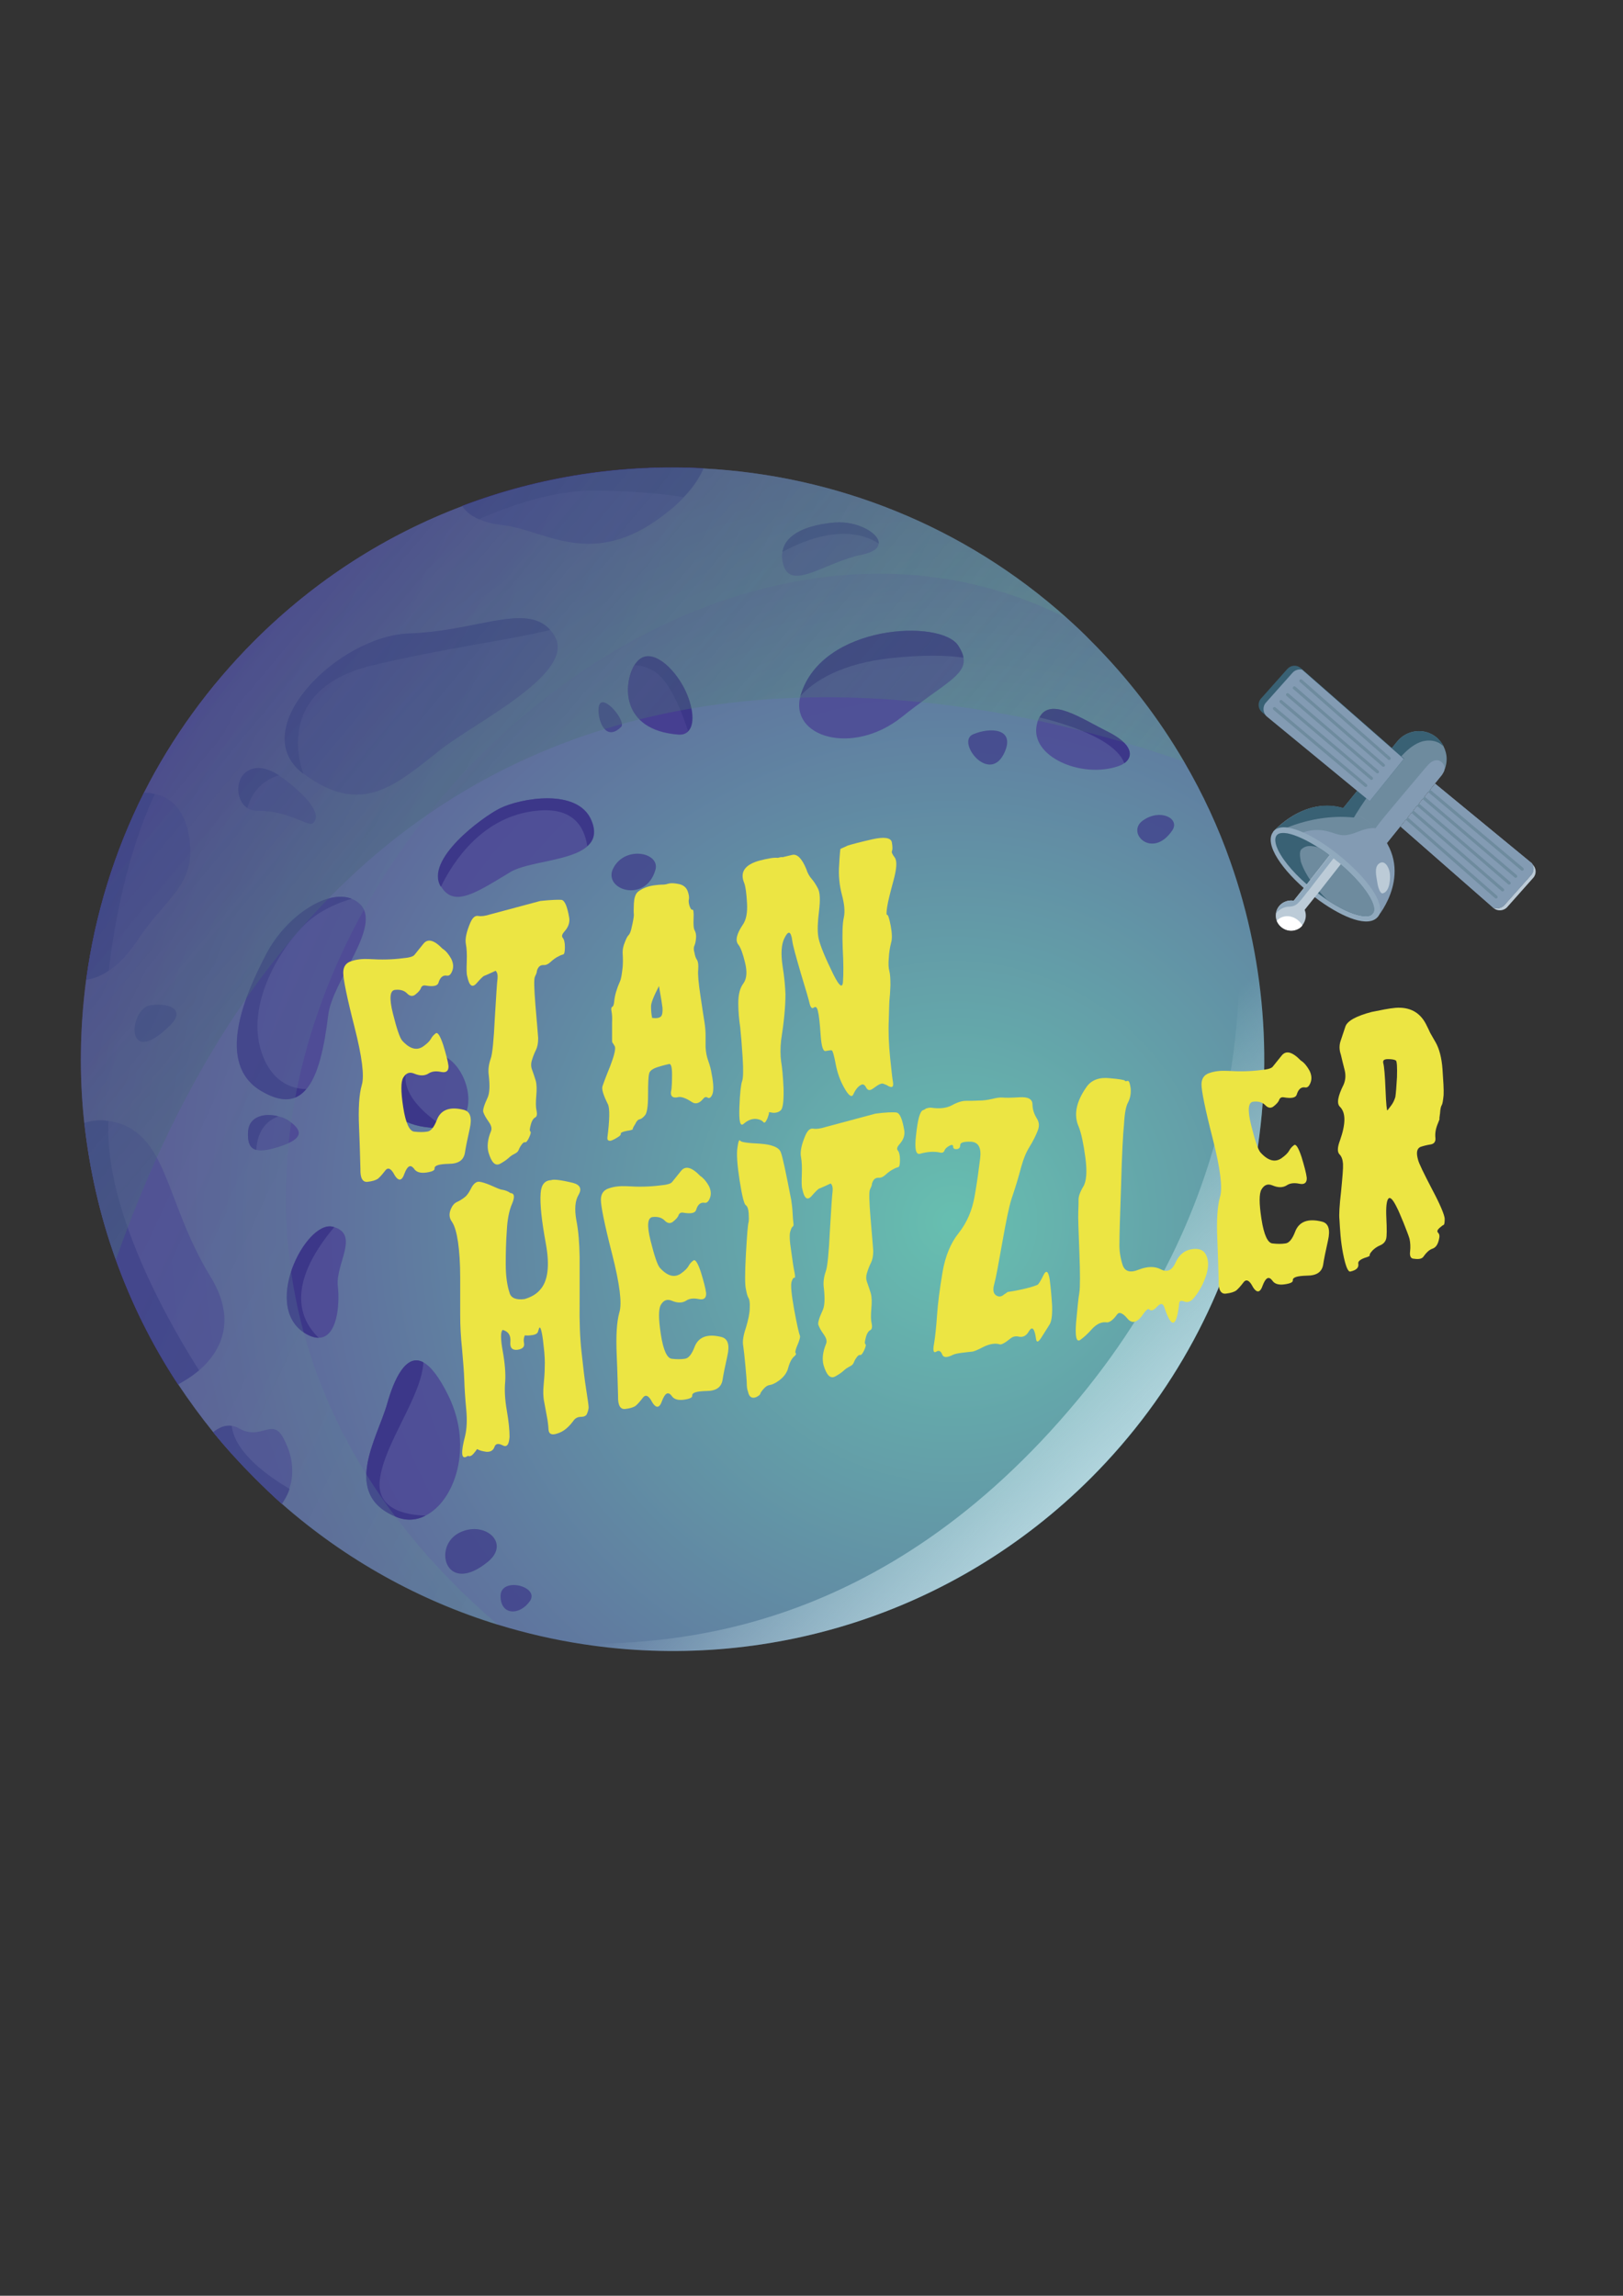 <?xml version="1.0" encoding="utf-8"?>
<!-- Generator: Adobe Illustrator 28.1.0, SVG Export Plug-In . SVG Version: 6.00 Build 0)  -->
<svg version="1.1" id="Calque_1" xmlns="http://www.w3.org/2000/svg" xmlns:xlink="http://www.w3.org/1999/xlink" x="0px" y="0px"
	 viewBox="0 0 595.3 841.9" style="enable-background:new 0 0 595.3 841.9;" xml:space="preserve">
<rect x="0" y="0" width="595.3" height="841.9" fill="#333333" stroke="none"/>
<style type="text/css">
	.st0{fill:url(#SVGID_1_);}
	.st1{fill:#3C3789;}
	.st2{fill:#494294;}
	.st3{opacity:0.75;}
	.st4{opacity:0.7;}
	.st5{opacity:0.35;fill:url(#SVGID_00000139293158590105720890000001694065557580568449_);}
	.st6{opacity:0.55;fill:url(#SVGID_00000016791764078778421290000002903440042563700907_);}
	.st7{fill:url(#SVGID_00000054986106395550409390000007213783854225098373_);}
	.st8{fill:#ECE543;}
	.st9{fill:#6E8B9E;}
	.st10{fill:#BCCBD7;}
	.st11{fill:#839BB3;}
	.st12{fill:#396174;}
	.st13{fill:#90A9BD;}
	.st14{fill:#FFFFFF;}
</style>
<g>
	
		<radialGradient id="SVGID_1_" cx="280.122" cy="364.166" r="382.577" gradientTransform="matrix(-0.707 0.707 -0.707 -0.707 805.203 507.474)" gradientUnits="userSpaceOnUse">
		<stop  offset="0" style="stop-color:#67BFB0"/>
		<stop  offset="1" style="stop-color:#593D91"/>
	</radialGradient>
	<path class="st0" d="M93.3,541.9c-5.4-5.4-10.4-10.9-15.1-16.7c-4.6-5.7-8.9-11.6-12.9-17.6c-9.5-14.4-17.1-29.8-22.8-45.6
		c-5.9-16.3-9.7-33.2-11.6-50.3c-1.9-17.4-1.6-35,0.7-52.4c3.2-23.7,10.3-46.9,21.2-68.6C63,270.6,76.5,251.8,93.3,235
		c22.4-22.4,48.5-38.9,76.3-49.4c28.4-10.8,58.6-15.4,88.5-13.8c48,2.5,95.3,20.8,133.4,55c3,2.7,5.9,5.4,8.7,8.3
		c13.5,13.5,24.9,28.4,34.1,44.2c6.9,11.8,12.6,24.1,17,36.7c27,76.4,10,164.8-51.1,226C349.5,592.6,279.9,613,214.1,603
		c-10.6-1.6-21.1-4-31.5-7.2c-28.6-8.8-55.6-23.6-79.3-44.4C99.9,548.4,96.6,545.2,93.3,541.9z"/>
	<g>
		<path class="st1" d="M232.7,243.9c0.2-0.3,0.3-0.5,0.5-0.7c4.5-6.3,12.6,0,17.2,8.1c3.5,6.2,4.9,13.9,2.1,16.8
			c-0.9,0.9-2.1,1.4-3.9,1.2C227.6,267.6,228.6,250.7,232.7,243.9z"/>
		<path class="st2" d="M169.6,185.6c28.4-10.8,58.6-15.4,88.5-13.8c-1.6,3.6-3.9,7.1-7.3,10.6c-1,1-2,2-3.1,3
			c-28.9,25.3-46.9,9-63.2,7.2c-3.7-0.4-6.5-1.2-8.7-2.1C172.5,189,170.6,187.2,169.6,185.6z"/>
		<g class="st3">
			<path class="st2" d="M150.1,232.3c24.6-0.8,42.8-11.3,51.7-1.3c0.6,0.6,1.1,1.4,1.6,2.2c8.1,13.5-28.4,31.3-41.5,41.5
				c-16.2,12.6-28.9,25.3-50.6,9C89.6,267.5,123.9,233.2,150.1,232.3z"/>
			<path class="st2" d="M97.8,349.7C105,336,120,326,129,329.6c1.1,0.5,2.2,1.1,3.1,2c8.1,8.1-10.2,28.1-11.7,40.6
				c-1.5,12.2-3.7,22.1-8,27.2c-3.7,4.4-8.9,5.2-16.4,0.8C78.8,390.3,89.6,365,97.8,349.7z"/>
			<path class="st2" d="M142,514.8c2.5-8.9,6.9-18.7,13.3-15.2c2.7,1.5,5.8,5.3,9.3,12.5c9,18.7,2.2,38.3-8.5,43.7
				c-3.2,1.7-6.9,2-10.5,0.6C124.9,548.2,138.4,527.5,142,514.8z"/>
			<path class="st2" d="M293.6,255.2c0-0.1,0-0.2,0.1-0.3c7.7-26,51.5-28,57.8-18.1c1.1,1.7,1.7,3.1,1.9,4.4
				c1.1,6.5-7.6,9.7-22.7,21.8C312.7,277.3,289.5,270.3,293.6,255.2z"/>
			<path class="st2" d="M380.3,265.7c0.2-1,0.5-1.9,0.9-2.6c4-7.6,15.4,0.4,25.2,5.3c9.1,4.6,9.3,9.1,5.9,11.5
				c-0.6,0.5-1.4,0.8-2.2,1.1C396.6,285.6,377.6,277.4,380.3,265.7z"/>
			<path class="st2" d="M31.7,359.3c3.2-23.7,10.3-46.9,21.2-68.6c1.4,0,2.7,0.2,4,0.5c5.2,1.1,10,4.8,12,13.4
				c4.5,19.4-8.1,24.4-18.1,39.7c-3.7,5.7-7.4,9.4-10.9,11.7C36.9,358,34.1,358.9,31.7,359.3z"/>
			<path class="st2" d="M65.3,507.7c-19.3-29.3-30.7-62.3-34.3-95.9c2.8-0.9,5.7-1.2,8.8-0.7c0.1,0,0.2,0,0.3,0
				c21.7,3.6,19.9,28.9,37,56.9c10.4,16.9,3.2,28.2-4,34.5C70.1,505,67.1,506.7,65.3,507.7z"/>
			<path class="st2" d="M93.3,541.9c-5.4-5.4-10.4-10.9-15.1-16.7c1.9-1.5,4.2-2.7,6.8-2.3c0.9,0.1,1.8,0.4,2.8,1
				c8.1,4.5,12.1-4.3,16.2,3.6c4.1,7.7,3.6,14.1,2.1,18.5c-0.8,2.5-2,4.3-2.8,5.5C99.9,548.4,96.6,545.2,93.3,541.9z"/>
			<path class="st2" d="M161.9,325.3C161.8,325.2,161.8,325.2,161.9,325.3c-6.2-10,15-25.6,21.7-28.9c7.2-3.6,28.4-7.6,33.4,4.5
				c1.8,4.3,0.9,7.3-1.5,9.4c-6,5.5-21.8,5.6-28.3,9.5C174.9,327.2,166.7,332.9,161.9,325.3z"/>
			<path class="st2" d="M287.3,207c-0.5-1.7-0.6-3.2-0.3-4.6c1-6.8,9.6-10,19.3-10.8c8.1-0.6,16.2,3.9,16,7.7
				c-0.1,1.7-1.9,3.2-6.1,4.1C302.7,206.1,290,217,287.3,207z"/>
			<path class="st2" d="M91.1,414.7c0.5-5.5,6.3-6.6,11.1-5.3c1.7,0.4,3.2,1.1,4.3,2c4.5,3.4,4.8,6.2-4,9.1
				c-3.8,1.2-6.6,1.7-8.4,1.2C91.6,421,90.7,418.8,91.1,414.7z"/>
			<path class="st2" d="M122.1,449.9c0.2,0,0.3,0.1,0.5,0.1c9.2,2.9,0.5,13.5,1.3,21.5c0.8,7-0.2,19.1-7.1,19.1
				c-1.1,0-2.4-0.3-3.8-1C95.1,480.5,112.2,447.1,122.1,449.9z"/>
			<path class="st2" d="M90.5,282.9c1.9-1.3,5.6-2.5,11.7,1.4c0.6,0.4,1.2,0.8,1.9,1.3c7.2,5.4,14.4,12.6,10.8,16.2
				c-1.8,1.8-8.1-4.5-20.8-4.5c-1.4,0-2.5-0.4-3.5-1C86.5,293.5,86.2,285.8,90.5,282.9z"/>
			<path class="st2" d="M150.4,389.5c1.8-1.3,3.9-2.3,6-2.9c14-3.5,22.8,25.3,6.9,27c-0.5,0.1-1,0.1-1.5,0.1
				C137.3,413.7,140.1,396.8,150.4,389.5z"/>
			<path class="st2" d="M232.7,243.9c2.1,0.1,4.5,0.7,6.8,2c6.5,3.6,11.2,17,12.9,22.3c-0.9,0.9-2.1,1.4-3.9,1.2
				C227.6,267.6,228.6,250.7,232.7,243.9z"/>
		</g>
		<g class="st4">
			<path class="st1" d="M227.8,266.6c1.8-1.8-4.5-9.9-7.2-9C217.8,258.5,220.5,273.8,227.8,266.6z"/>
			<path class="st1" d="M179,572.7c8.6-7.1-1.8-15.6-11.1-10.3C158.7,567.8,163.8,585.2,179,572.7z"/>
			<path class="st1" d="M62.6,375.8c4.9-4.9,0.9-8.1-7.2-7.2C47.2,369.5,45.4,393,62.6,375.8z"/>
			<path class="st1" d="M368.6,275.6c3.6-8.5-5.4-9-11.7-6.3C350.5,272,363.2,288.3,368.6,275.6z"/>
			<path class="st1" d="M430,304.5c2.9-4.4-4.5-8.1-10.8-3.6C412.8,305.4,422.7,315.3,430,304.5z"/>
			<path class="st1" d="M194.4,587.1c3.6-5.4-10.8-9-10.8-1.8S190.7,592.5,194.4,587.1z"/>
			<path class="st1" d="M240.4,319c1.8-6.3-10.8-9-15.3-0.9C220.5,326.2,236.8,331.6,240.4,319z"/>
		</g>
		<g>
			<path class="st1" d="M90.7,296.3c-4.2-2.8-4.5-10.5-0.1-13.4c1.9-1.3,5.6-2.5,11.7,1.4C95.2,286.5,92.1,291.6,90.7,296.3z"/>
			<g>
				<path class="st1" d="M406.5,268.4c9.1,4.6,9.3,9.1,5.9,11.5c-3.4-9.1-22.3-14.7-31.1-16.8C385.2,255.5,396.6,263.5,406.5,268.4z
					"/>
				<path class="st1" d="M287,202.4c1-6.8,9.6-10,19.3-10.8c8.1-0.6,16.2,3.9,16,7.7C310.4,191.8,295.2,197.9,287,202.4z"/>
				<path class="st1" d="M293.6,255.2c0-0.1,0-0.2,0.1-0.3c7.7-26,51.5-28,57.8-18.1c1.1,1.7,1.7,3.1,1.9,4.4
					c-5.9-0.9-14.4-1.1-26.3,0.1C308.5,243.3,298.7,249.7,293.6,255.2z"/>
				<path class="st1" d="M216.9,300.9c1.8,4.3,0.9,7.3-1.5,9.4c-1.1-7.6-5.6-14.3-18.4-13c-19.9,1.9-30.7,18.5-35.3,27.9
					c-6.1-9.9,15.1-25.5,21.7-28.8C190.7,292.8,211.9,288.8,216.9,300.9z"/>
				<path class="st1" d="M111.3,283.8c-21.7-16.2,12.6-50.6,38.8-51.5c24.6-0.8,42.8-11.3,51.7-1.3c-13.7,3.5-38.8,6.7-65.2,13
					C98.7,253.1,111.3,283.8,111.3,283.8z"/>
				<path class="st1" d="M150.4,389.5c-6.1,10,5.8,19.6,13,24.1c-0.5,0.1-1,0.1-1.5,0.1C137.3,413.7,140.1,396.8,150.4,389.5z"/>
				<path class="st1" d="M96,400.2c-17.2-9.9-6.3-35.2,1.8-50.6C105,336,120,326,129,329.6c-4.4,1.3-10.2,3.6-15,7.5
					c-9,7.2-24.4,29.8-18.1,48.7c3.6,10.9,10.9,13.5,16.4,13.6C108.7,403.8,103.5,404.6,96,400.2z"/>
				<path class="st1" d="M94,421.7c-2.4-0.6-3.3-2.8-3-7c0.5-5.5,6.3-6.6,11.1-5.3C95.7,411.7,94.2,417.7,94,421.7z"/>
				<path class="st1" d="M113.1,489.6c-18.1-9-0.9-42.4,9-39.7c0.2,0,0.3,0.1,0.5,0.1c-18.1,21.6-12.4,34.2-5.7,40.6
					C115.8,490.6,114.5,490.3,113.1,489.6z"/>
				<path class="st1" d="M142,514.8c2.5-8.9,6.9-18.7,13.3-15.2c-0.7,12.7-14.5,29.8-16,43.2c-1.2,10.7,9.4,12.8,16.8,13
					c-3.2,1.7-6.9,2-10.5,0.6C124.9,548.2,138.4,527.5,142,514.8z"/>
				<path class="st1" d="M175.7,190.4c-3.3-1.4-5.1-3.2-6.2-4.9c28.4-10.8,58.6-15.4,88.5-13.8c-1.6,3.6-3.9,7.1-7.3,10.6
					c-8-1.3-18.4-2.2-32-2.4C205.8,179.7,191,183.7,175.7,190.4z"/>
				<path class="st1" d="M39.9,355.9c-3,2.1-5.9,3.1-8.3,3.4c3.2-23.7,10.3-46.9,21.2-68.6c1.4,0,2.7,0.2,4,0.5
					C45.9,314.4,41.5,341.9,39.9,355.9z"/>
				<path class="st1" d="M65.3,507.7c-19.3-29.3-30.7-62.3-34.3-95.9c2.8-0.9,5.7-1.2,8.8-0.7C38,445.4,65,490,73,502.5
					C70.1,505,67.1,506.7,65.3,507.7z"/>
				<path class="st1" d="M93.3,541.9c-5.4-5.4-10.4-10.9-15.1-16.7c1.9-1.5,4.2-2.7,6.8-2.3c1.1,10.1,14.2,19,21.2,23.1
					c-0.8,2.5-2,4.3-2.8,5.5C99.9,548.4,96.6,545.2,93.3,541.9z"/>
			</g>
		</g>
	</g>
	
		<linearGradient id="SVGID_00000023269961111472431340000007779269433581540770_" gradientUnits="userSpaceOnUse" x1="421.888" y1="785.517" x2="258.483" y2="334.877" gradientTransform="matrix(-0.707 0.707 -0.707 -0.707 805.203 507.474)">
		<stop  offset="0" style="stop-color:#494294"/>
		<stop  offset="1" style="stop-color:#6DBD93;stop-opacity:0.5"/>
	</linearGradient>
	<path style="opacity:0.35;fill:url(#SVGID_00000023269961111472431340000007779269433581540770_);" d="M93.3,541.9
		c-5.4-5.4-10.4-10.9-15.1-16.7c-4.6-5.7-8.9-11.6-12.9-17.6c-19.3-29.3-30.7-62.3-34.3-95.9c-1.9-17.4-1.6-35,0.7-52.4
		c3.2-23.7,10.3-46.9,21.2-68.6C63,270.6,76.5,251.8,93.3,235c22.4-22.4,48.5-38.9,76.3-49.4c28.4-10.8,58.6-15.4,88.5-13.8
		c48,2.5,95.3,20.8,133.4,55C218.7,139.3-20.5,421.9,182.7,595.9c-28.6-8.8-55.6-23.6-79.3-44.4C99.9,548.4,96.6,545.2,93.3,541.9z"
		/>
	
		<linearGradient id="SVGID_00000094606497736411459160000009449501628596772276_" gradientUnits="userSpaceOnUse" x1="319.025" y1="742.24" x2="289.238" y2="401.813" gradientTransform="matrix(-0.707 0.707 -0.707 -0.707 805.203 507.474)">
		<stop  offset="0" style="stop-color:#3C3789"/>
		<stop  offset="1" style="stop-color:#58B35E;stop-opacity:0.2"/>
	</linearGradient>
	<path style="opacity:0.55;fill:url(#SVGID_00000094606497736411459160000009449501628596772276_);" d="M42.5,462
		c-5.9-16.3-9.7-33.2-11.6-50.3c-1.9-17.4-1.6-35,0.7-52.4c3.2-23.7,10.3-46.9,21.2-68.6C63,270.6,76.5,251.8,93.3,235
		c22.4-22.4,48.5-38.9,76.3-49.4c28.4-10.8,58.6-15.4,88.5-13.8c48,2.5,95.3,20.8,133.4,55c3,2.7,5.9,5.4,8.7,8.3
		c13.5,13.5,24.9,28.4,34.1,44.2C338.8,246.2,131.8,209.2,42.5,462z"/>
	
		<linearGradient id="SVGID_00000018197137359221829480000006061026060506795657_" gradientUnits="userSpaceOnUse" x1="299.447" y1="228.729" x2="300.08" y2="349.531" gradientTransform="matrix(-0.707 0.707 -0.707 -0.707 805.203 507.474)">
		<stop  offset="0" style="stop-color:#CAE8EF"/>
		<stop  offset="1" style="stop-color:#D5ECF3;stop-opacity:0"/>
	</linearGradient>
	<path style="fill:url(#SVGID_00000018197137359221829480000006061026060506795657_);" d="M214.1,603c30.9-0.8,108.7-2.1,181.5-90
		c66-79.7,61.8-161,55.7-197.1c27,76.4,10,164.8-51.1,226C349.5,592.6,279.9,613,214.1,603z"/>
</g>
<g>
	<path class="st8" d="M165.5,351.6c0.8,1.6,0.9,3.1,0.4,4.4c-0.5,1.3-1.1,1.9-1.9,1.8c-1.5-0.3-2.6,0.6-3.2,2.7
		c-0.4,1.1-2,1.4-4.8,0.9c-0.8-0.1-1.3,0.2-1.6,0.9c-0.2,0.7-0.9,1.5-1.9,2.3c-1,0.9-2.1,0.8-3.1-0.2c-1-1.1-2.5-1.6-4.4-1.4
		c-2,0.1-2.3,3-0.9,8.6c1.4,5.6,2.5,8.9,3.4,10c2.8,3.1,5.4,3.8,7.8,2.1c1.4-1,2.3-1.9,2.8-2.8c0.4-0.8,1.1-1.5,1.8-2
		c0.7-0.4,1.6,1.1,2.7,4.4c1,3.3,1.7,5.9,1.9,7.6c0.1,1.8-0.8,2.6-2.7,2.2c-1.9-0.4-3.4-0.2-4.5,0.5c-1.5,1-3.3,1-5.4,0.1
		c-1.7-0.7-3-0.2-4,1.5c-0.9,1.5-0.9,5.1,0,10.9c0.9,5.8,2.3,8.8,4.1,8.9c1.7,0.2,3.3,0.2,4.6,0c1.4-0.1,2.6-1.6,3.6-4.2
		c1.4-3.8,4.7-5.1,9.9-3.8c2.4,0.6,3.1,2.9,2.2,6.9c-0.9,4-1.5,7-1.8,9c-0.5,2.6-2.4,3.9-5.9,3.9c-3.6,0.1-5.3,0.6-5.2,1.7
		c0.1,0.7-0.9,1.2-3.1,1.5c-2.2,0.3-3.7-0.2-4.5-1.5c-1.3-1.6-2.4-0.9-3.5,2c-1,2.9-2.4,2.8-4.1-0.5c-1.1-1.7-2.1-1.9-3-0.6
		c-1,1.3-1.8,2.2-2.5,2.8c-0.8,0.6-2.1,1-3.9,1.2c-1.8,0.2-2.7-1.4-2.6-4.7c-0.1-3.2-0.2-8.3-0.5-15.2c-0.3-6.9,0-12.1,1-15.6
		c1-3.3,0.1-10.4-2.7-21.4c-2.8-10.9-4.1-17.5-4.1-19.8c0-2.2,1-3.6,2.9-4.2c2-0.7,4.1-0.9,6.5-0.8c4.6,0.3,8.7,0.2,12.5-0.3
		c2.3-0.2,3.7-0.6,4.2-1.2c0.5-0.6,1.6-2,3.3-4.1c1.6-2,3.9-1.4,7,1.8C163.6,348.7,164.6,350,165.5,351.6"/>
	<path class="st8" d="M206,330c1.2,0.3,2.1,2.5,2.8,6.7c0.2,1.6-0.3,3.2-1.6,4.7c-1,1.1-1.3,1.9-0.8,2.5c0.5,0.6,0.8,1.7,0.8,3.4
		c0,1.7-0.2,2.6-0.6,2.7c-0.4,0.1-1,0.3-1.7,0.7c-0.9,0.4-1.9,1.1-3.1,2.2c-0.8,0.7-1.6,1.1-2.5,1c-0.8,0-1.4,0.3-1.8,0.9
		c-0.4,0.6-0.6,1.2-0.6,1.6c-0.1,0.5-0.3,1-0.7,1.8c-0.4,0.8-0.3,4.3,0.2,10.5c0.5,6.2,0.9,10.2,1,12c0,1.9-0.3,3.3-0.8,4.3
		c-0.5,1-1,2.2-1.4,3.5c-0.5,1.4-0.5,2.7,0,3.9c0.4,1.2,0.9,2.5,1.3,3.9c0.4,1.5,0.4,3.3,0.2,5.6c-0.2,2.3-0.2,4.1,0.1,5.4
		c0.3,1.4,0.1,2.2-0.5,2.5c-0.6,0.3-1.2,1.1-1.6,2.6c-0.4,1.5-0.5,2.3-0.2,2.5c0.3,0.2,0.2,0.9-0.4,2.2c-0.6,1.3-1.1,1.9-1.5,1.8
		c-0.4-0.1-0.8,0.2-1.3,0.9c-0.6,0.8-0.9,1.5-1.1,2c-0.2,0.5-0.6,0.9-1.4,1.3c-0.8,0.4-1.6,0.9-2.3,1.6c-0.8,0.7-1.8,1.4-3.1,2.1
		c-1.8,0.9-3.1-0.5-4.2-4.1c-0.6-2.1-0.4-4.8,0.9-7.9c0.4-1,0.1-2.1-0.9-3.5c-1-1.4-1.6-2.5-1.9-3.4c-0.3-0.7,0.2-2.5,1.6-5.5
		c0.7-1.6,0.8-4.2,0.4-7.9c-0.3-2-0.1-4,0.7-6.3c0.6-1.6,1.1-6.6,1.5-14.9c0.5-8.3,0.8-13.2,1-14.5c0.1-1.3-0.1-2.2-0.7-2.8
		c-2,0.9-3.4,1.6-4.3,1.9c-0.5,0.3-1.4,1.2-2.7,2.7c-1.6,1.8-2.7,0.9-3.4-2.5c-0.3-0.9-0.3-2.7-0.2-5.4c0.1-2.7,0-4.8-0.3-6.4
		c-0.4-1.9,0.2-4.6,1.6-7.9c0.8-1.8,1.7-2.7,2.9-2.5c1.2,0.2,2.6,0,4.5-0.6c1.8-0.5,7.9-2.1,18.3-4.9C202.1,330,204.7,329.9,206,330
		"/>
	<path class="st8" d="M223,405c-1.7-3.4-2.4-5.6-2-6.7c0.3-0.9,1.2-3.4,2.8-7.3c1.5-3.9,2.1-6.4,1.7-7.3c-0.5-0.9-0.8-1.3-0.9-1.4
		c-0.1-0.1-0.1-0.8-0.1-2.3c0-1.4,0-3.1,0-4.9c0.1-1.8,0-3.2-0.2-4.2c-0.2-0.9-0.1-1.5,0.3-1.7c0.4-0.2,0.6-0.9,0.7-2.1
		c0.2-2.1,0.9-4.5,2.1-7.2c0.4-0.8,0.7-2.6,1-5.4c0.1-1.5,0.1-3,0-4.6c-0.1-1.6,0.2-3,0.8-4.4c0.5-1.3,0.9-2.1,1.3-2.5
		c0.4-0.4,0.7-1,1-2.1c0.7-2.9,1-4.7,1-5.4c-0.1-0.9-0.1-2.3,0-4.2c0.1-1.9,0.5-3.3,1.4-4.2c1.6-1.3,3.8-2.2,6.6-2.5
		c1.7-0.2,2.6-0.2,3-0.2c0.3,0,0.9-0.1,1.9-0.4c0.9-0.2,2.1-0.1,3.6,0.2c1.5,0.3,2.6,1.1,3.2,2.5c0.5,1.4,0.6,2.3,0.5,3
		c-0.2,0.6-0.1,1.5,0.2,2.5c0.4,1.1,0.7,1.5,1.1,1.4c0.3-0.1,0.5,0.9,0.4,3.1c-0.1,2.3,0,3.8,0.4,4.5c0.4,0.7,0.6,1.7,0.5,2.8
		c-0.1,1.2-0.3,2.1-0.6,2.8c-0.3,0.6-0.3,1.5,0,2.5c0.2,1.2,0.5,2.1,1,2.8c0.4,0.7,0.5,1.9,0.4,3.4c-0.2,1.7,0.1,4.9,0.8,9.6
		c0.7,4.7,1.2,8,1.5,9.8c0.3,2,0.4,3.5,0.4,4.8c0,1.2,0,2.7,0,4.3c0.1,1.8,0.4,3.5,1,5.1c0.6,1.7,1,3.2,1.2,4.6
		c0.8,4,0.8,6.6,0.2,7.8c-0.5,1.1-1.1,1.4-1.7,1c-0.6-0.4-1.2-0.1-1.8,0.7c-1.3,1.5-2.7,1.8-4,0.9c-2.1-1.4-3.7-1.9-4.7-1.8
		c-2.4,0.6-3.4-0.3-2.7-2.9c0.1-0.9,0.2-2.7,0.2-5.4c0-2.7-0.4-4-1.1-3.8c-0.9,0.2-2.2,0.5-4.1,1.1c-1.9,0.6-3,1.4-3.2,2.4
		c-0.3,1.1-0.4,3.7-0.4,7.9c0,4.2-0.4,6.7-1.2,7.5c-0.8,0.9-1.4,1.3-2,1.4c-0.5,0.1-1,0.6-1.5,1.7c-0.7,1.1-1,1.7-0.9,1.9
		c0.1,0.1-0.6,0.4-2.1,0.6c-1.6,0.3-2.4,0.7-2.3,1c0.1,0.4-0.3,0.9-1.2,1.4c-1.6,1-2.6,1.4-3.1,1.2c-0.5-0.1-0.7-0.5-0.6-1.2
		C223.6,410.8,223.7,406.6,223,405 M238.8,369.2c0,1.3,0.1,2.7,0.4,4.1c1.6,0.2,2.6,0,3.2-0.5c0.5-0.5,0.7-1.6,0.6-3.2
		c-0.1-0.9-0.5-3.6-1.3-8C239.7,365.5,238.7,368,238.8,369.2"/>
	<path class="st8" d="M286.9,314.4c-0.5,0.1,0.8-0.2,3.7-0.9c1.8-0.4,3.5,1.3,5.1,5.1c0.5,1.6,1.2,2.8,2,3.7c0.8,0.9,1.5,2,2.3,3.5
		c0.8,1.5,0.9,4.3,0.4,8.4c-0.5,4-0.6,7-0.3,9c0.2,2,1.7,6.1,4.6,12.1c2.8,6.1,4.3,7.6,4.5,4.7c0.2-2.8,0.2-6.9-0.1-12.2
		c-0.2-5.3-0.1-9.1,0.4-11.3c0.5-2.2,0.2-5-0.7-8.4c-0.9-3.4-1.3-7.1-1-11c0.2-3.8,0.4-5.8,0.5-5.8c0.1-0.1,1-0.4,2.6-1.2
		c1.6-0.5,4.6-1.3,9-2.3c4.4-1,6.8-0.6,7.2,1c0.3,1.6,0.3,2.7,0.1,3.2c-0.3,0.5,0.1,1.3,1,2.5c0.9,1.3,0.7,4.1-0.5,8.5
		c-1.2,4.4-2,7.6-2.3,9.6c-0.3,2-0.3,3,0,2.9c0.3-0.1,0.8,1.3,1.3,4c0.5,2.7,0.6,4.9,0.1,6.4c-0.4,1.6-0.7,3.4-0.8,5.4
		c-0.2,2.1-0.1,3.7,0.2,4.8c0.3,1.1,0.4,2.8,0.4,5.2c-0.1,2.5-0.2,4.1-0.3,4.8c-0.1,0.7-0.2,3.3-0.3,7.8c-0.2,4.6,0,9.3,0.5,14.1
		c0.5,4.8,0.8,7.6,1,8.6c0.4,2.2-0.3,2.6-2.3,1.3c-0.3-0.1-0.7-0.3-1.3-0.5c-0.6-0.2-1.7,0.3-3.4,1.6c-1.3,1-2.1,1-2.7,0
		c-0.5-1-1-1.4-1.6-1.3c-1.2,0.4-2.3,1.6-3.3,3.8c-0.6,1-1.7,0.2-3.2-2.5c-1.5-2.6-2.6-5.6-3.2-8.9c-0.6-3.2-1.1-4.8-1.4-4.9
		c-0.3-0.1-1,0-2.1,0.2c-1.1,0.4-1.7-1.6-2-5.9c-0.3-4.3-0.6-7.2-1-8.7c-0.3-1.4-0.8-1.8-1.5-1.3c-0.6,0.5-1.1,0.1-1.5-1.3
		c-0.3-1.4-1.4-5.2-3.3-11.4c-1.8-6.2-2.9-10.1-3.1-11.8c-0.5-3.7-1.5-3.9-3-0.7c-1,2.2-1.2,5.4-0.6,9.7c0.7,4.3,1,7.8,1.1,10.6
		c0,4.8-0.6,10.5-1.6,16.9c-0.3,2.8-0.3,5.4,0,7.7c0.4,2.3,0.7,5.6,0.9,9.9c0.1,4.3-0.2,6.9-0.8,7.8c-0.6,0.8-1.6,1.2-2.9,1.2
		c-1.3-0.2-1.9-0.3-1.7-0.2c0.2,0.1,0,0.8-0.5,2.2c-0.6,1.4-1.1,1.9-1.5,1.4c-0.4-0.5-1.1-0.9-2.2-1.1c-1.7-0.3-3.4,0.3-5,1.7
		c-1.3,1.2-1.8-0.8-1.6-6.1c0.2-5.3,0.6-8.4,1-9.5c0.4-1,0.5-3.9,0.2-8.6s-0.6-8.4-0.9-11.2c-0.4-2.7-0.7-5.7-0.7-8.8
		c0-3.2,0.6-5.6,1.9-7.3c1.2-1.7,1.4-4.2,0.6-7.5c-0.8-3.3-1.6-5.6-2.5-6.7c-1.2-1.5-0.6-3.9,1.6-7.2c1.3-1.8,1.8-4.5,1.6-8
		c-0.2-3.5-0.5-5.9-1-7.3c-1.7-4,0.1-6.8,5.6-8.3c3.1-0.8,5.4-1.2,6.7-1C286.6,314.2,287.2,314.3,286.9,314.4"/>
	<path class="st8" d="M165.5,443.1c0.5-1.1,1.2-1.9,2.1-2.3c0.9-0.4,1.9-1,2.9-1.8c0.7-0.5,1.4-1.5,2.2-3c0.7-1.5,1.6-2.4,2.5-2.6
		c0.9-0.2,3.2,0.5,6.9,2.2c0.9,0.4,1.7,0.7,2.6,0.8c0.8,0.2,1.7,0.5,2.5,1.1c1.5,0.1,1.7,1.4,0.6,4c-1.1,2.5-1.7,5.8-1.9,9.7
		c-0.3,4-0.4,8.1-0.4,12.4c0,4.3,0.5,7.8,1.4,10.5c0.5,1.9,2.4,2.7,5.5,2.3c2.4-0.7,4.3-1.8,5.6-3.3c3-3.2,3.7-8.9,2.2-17.1
		c-1.5-8.2-2.2-14.3-1.9-18.4c0.2-3.1,1.5-4.7,3.8-4.8c0.9-0.4,3.6-0.1,8.1,1c2.6,0.7,3.3,2.2,2,4.4c-1.3,2.2-1.5,5.3-0.8,9.3
		c0.8,4,1.1,8.4,1.2,13.3c0,4.9,0,10.6,0,17.1c-0.1,6.5,0.1,12.5,0.7,17.9c0.6,5.4,1.1,10,1.7,13.7c0.6,3.8,0.9,6,0.9,6.6
		c0,0.6-0.2,1.5-0.7,2.6c-0.4,0.6-1.1,0.9-2.2,0.9c-1.1,0-2.1,0.5-2.8,1.6c-1.8,2.4-3.7,3.9-5.8,4.5c-2,0.7-3.1,0.2-3.2-1.4
		c-0.1-1.7-0.3-3.3-0.6-4.8c-0.3-1.5-0.6-3.3-1-5.4c-0.4-1.9-0.4-4-0.2-6.2c0.2-2.2,0.4-4.4,0.4-6.5c0.1-2,0-4.6-0.4-7.8
		c-0.3-3.2-0.7-5.2-1-6.1c-0.1-0.3-0.2-0.6-0.5-0.7c-0.1,0.2-0.3,0.6-0.5,1.3c-0.1,0.8-0.8,1.3-2.1,1.5c-1.3,0.2-2.2,0.2-2.8,0.1
		c-0.4,0.9-0.5,1.8-0.3,2.8c0.3,1.4-0.5,2.2-2.4,2.5c-1.9,0.2-2.8-0.7-2.6-2.9c0.2-2.4-0.7-3.8-2.8-4.4l-0.1,0.1
		c-0.7,0.7-0.7,3.3,0.1,7.7c0.8,4.4,1.1,8.2,0.9,11.2c-0.3,3-0.1,6.6,0.6,10.6c0.7,4,1,7.2,1,9.6c-0.2,2.9-1,4-2.6,3.1
		c-1.6-0.8-2.6-0.6-3,0.8c-0.5,1.2-1.5,1.7-2.9,1.6c-1.5-0.2-2.6-0.5-3.4-1c-1,1.4-1.7,2.2-2.1,2.4c-0.4,0.2-0.7,0.3-0.9,0.2
		c-0.2-0.1-0.5-0.1-0.9,0.2c-1.9,1-2.1-1.5-0.5-7.6c0.6-2.5,0.8-5.8,0.4-9.9c-0.4-4.1-0.6-7.6-0.7-10.5c-0.1-3-0.4-6.7-0.8-11.3
		c-0.5-4.6-0.7-8.8-0.7-12.6c0-3.9,0-8.4,0-13.7c0-5.3-0.3-9.6-0.8-13.1c-0.5-3.4-1.2-5.9-2.2-7.4
		C164.7,446.6,164.6,445,165.5,443.1"/>
	<path class="st8" d="M260,434.9c0.8,1.6,0.9,3.1,0.4,4.4c-0.5,1.3-1.1,1.9-1.9,1.8c-1.5-0.3-2.6,0.6-3.2,2.7
		c-0.4,1.1-2,1.4-4.8,0.9c-0.8-0.1-1.3,0.2-1.6,0.9c-0.2,0.7-0.9,1.5-1.9,2.3c-1,0.9-2.1,0.8-3.1-0.2c-1-1.1-2.5-1.6-4.4-1.4
		c-2,0.1-2.3,3-0.9,8.6c1.4,5.6,2.5,8.9,3.4,10c2.8,3.1,5.4,3.8,7.8,2.1c1.4-1,2.3-1.9,2.8-2.8c0.4-0.8,1.1-1.5,1.8-2
		c0.7-0.4,1.6,1.1,2.7,4.4c1,3.3,1.7,5.9,1.9,7.6c0.1,1.8-0.8,2.6-2.7,2.2c-1.9-0.4-3.4-0.2-4.5,0.5c-1.5,1-3.3,1-5.4,0.1
		c-1.7-0.7-3-0.2-4,1.5c-0.9,1.5-0.9,5.1,0,10.9c0.9,5.8,2.3,8.8,4.1,8.9c1.7,0.2,3.3,0.2,4.6,0c1.4-0.1,2.6-1.6,3.6-4.2
		c1.4-3.8,4.7-5.1,9.9-3.8c2.4,0.6,3.1,2.9,2.2,6.9c-0.9,4-1.5,7-1.8,9c-0.5,2.6-2.4,3.9-5.9,3.9c-3.6,0.1-5.3,0.6-5.2,1.7
		c0.1,0.7-0.9,1.2-3.1,1.5c-2.2,0.3-3.7-0.2-4.5-1.5c-1.3-1.6-2.4-0.9-3.5,2c-1,2.9-2.4,2.8-4.1-0.5c-1.1-1.7-2.1-1.9-3-0.6
		c-1,1.3-1.8,2.2-2.5,2.8c-0.8,0.6-2.1,1-3.9,1.2c-1.8,0.2-2.7-1.4-2.6-4.7c-0.1-3.2-0.2-8.3-0.5-15.2c-0.3-6.9,0-12.1,1-15.6
		c1-3.3,0.1-10.4-2.7-21.4c-2.8-10.9-4.1-17.5-4.1-19.8c0-2.2,1-3.6,2.9-4.2c2-0.7,4.1-0.9,6.5-0.8c4.6,0.3,8.7,0.2,12.5-0.3
		c2.3-0.2,3.7-0.6,4.2-1.2c0.5-0.6,1.6-2,3.3-4.1c1.6-2,3.9-1.4,7,1.8C258.1,432.1,259.1,433.3,260,434.9"/>
	<path class="st8" d="M278.6,419.4c4.6,0.3,7.2,1.4,7.8,3.2c0.7,1.8,1.9,7.6,3.8,17.4c0.2,1.2,0.4,2.8,0.5,4.6
		c0.1,1.8,0.2,3.1,0.3,3.8c0.1,0.8,0.1,1.2-0.2,1.4c-0.3,0.1-0.6,0.7-0.9,1.7c-0.4,1.1-0.3,3.5,0.3,7.3c0.5,3.8,0.9,6.3,1.2,7.7
		c0.3,1.5,0.3,2.2-0.1,2.1c-0.3-0.1-0.7,0.5-1,1.6c-0.3,1.3,0,4.6,1,10.1c1,5.4,1.7,8.6,2.1,9.5c0.2,0.5-0.2,1.9-1.2,4.2
		c-0.5,1.3-0.6,2.1-0.3,2.3c0.2,0.2,0,0.7-0.8,1.3c-0.9,0.9-1.6,2.4-2.2,4.7c-0.6,1.6-1.7,2.9-3.2,4c-1.4,1-2.5,1.5-3.3,1.6
		c-0.8,0.1-1.5,0.5-2.3,1.4c-0.7,0.8-1.1,1.4-1.2,1.7c0,0.4-0.5,0.8-1.4,1.3c-1.6,0.7-2.7,0.1-3.1-1.8c-0.4-1.1-0.5-2.1-0.5-3.3
		c0-0.9-0.2-3-0.5-6.4c-0.3-3.4-0.6-5.8-0.8-7.3c-0.3-1.5,0-3.7,1-6.6c0.9-3,1.4-5.4,1.4-7.3c0.1-1.8-0.1-3-0.4-3.5
		c-0.4-0.6-0.7-1.7-1-3.3c-0.4-1.6-0.4-5.9,0-13c0.4-7,0.7-10.9,1-11.7c0.1-0.7,0.1-1.8,0-3.3c-0.1-1.5-0.5-2.4-1-2.8
		c-0.6-0.2-1.4-3.2-2.3-9c-0.9-5.8-1.2-9.9-0.8-12.2c0.3-2.2,0.6-3,1-2.5C271.6,418.8,274,419.2,278.6,419.4"/>
	<path class="st8" d="M328.9,408c1.2,0.3,2.1,2.5,2.8,6.7c0.2,1.6-0.3,3.2-1.6,4.7c-1,1.1-1.3,1.9-0.8,2.5c0.5,0.6,0.8,1.7,0.8,3.4
		c0,1.7-0.2,2.6-0.6,2.7c-0.4,0.1-1,0.3-1.7,0.7c-0.9,0.4-1.9,1.1-3.1,2.2c-0.8,0.7-1.6,1.1-2.5,1c-0.8,0-1.4,0.3-1.8,0.9
		c-0.4,0.6-0.6,1.2-0.6,1.6c-0.1,0.5-0.3,1-0.7,1.8c-0.4,0.8-0.3,4.3,0.2,10.5c0.5,6.2,0.9,10.2,1,12c0,1.9-0.3,3.3-0.8,4.3
		c-0.5,1-1,2.2-1.4,3.5c-0.5,1.4-0.5,2.7,0,3.9c0.4,1.2,0.9,2.5,1.3,3.9c0.4,1.5,0.4,3.3,0.2,5.6c-0.2,2.3-0.2,4.1,0.1,5.4
		c0.3,1.4,0.1,2.2-0.5,2.5c-0.6,0.3-1.2,1.1-1.6,2.6c-0.4,1.5-0.5,2.3-0.2,2.5c0.3,0.2,0.2,0.9-0.4,2.2c-0.6,1.3-1.1,1.9-1.5,1.8
		c-0.4-0.1-0.8,0.2-1.3,0.9c-0.6,0.8-0.9,1.5-1.1,2c-0.2,0.5-0.6,0.9-1.4,1.3c-0.8,0.4-1.6,0.9-2.3,1.6c-0.8,0.7-1.8,1.4-3.1,2.1
		c-1.8,0.9-3.1-0.5-4.2-4.1c-0.6-2.1-0.4-4.8,0.9-7.9c0.4-1,0.1-2.1-0.9-3.5c-1-1.4-1.6-2.5-1.9-3.4c-0.3-0.7,0.2-2.5,1.6-5.5
		c0.7-1.6,0.8-4.2,0.4-7.9c-0.3-2-0.1-4,0.7-6.3c0.6-1.6,1.1-6.6,1.5-14.9c0.5-8.3,0.8-13.2,1-14.5c0.1-1.3-0.1-2.2-0.7-2.8
		c-2,0.9-3.4,1.6-4.3,1.9c-0.5,0.3-1.4,1.2-2.7,2.7c-1.6,1.8-2.7,0.9-3.4-2.5c-0.3-0.9-0.3-2.7-0.2-5.4c0.1-2.7,0-4.8-0.3-6.4
		c-0.4-1.9,0.2-4.6,1.6-7.9c0.8-1.8,1.7-2.7,2.9-2.5c1.2,0.2,2.6,0,4.5-0.6c1.8-0.5,7.9-2.1,18.3-4.9
		C324.9,407.9,327.6,407.8,328.9,408"/>
	<path class="st8" d="M341.4,406.2c3.2,0.5,5.8,0.2,7.8-0.9c2-1.1,3.7-1.6,5.1-1.6c1.5,0,3,0,4.7-0.1c1.6,0,3.2-0.2,4.9-0.6
		c1.6-0.4,3-0.6,3.9-0.5c1,0.1,3,0.1,6.1-0.1c3.1-0.2,4.7,0.6,4.8,2.5c0,1.9,0.6,3.6,1.5,5.1c1,1.5,1.1,3,0.4,4.7
		c-0.7,1.8-1.7,3.8-3,5.9c-1.3,2.1-2.2,4.4-2.9,6.9c-0.7,2.6-1.3,4.6-1.7,6c-0.4,1.4-1.1,3.5-2,6.2c-0.9,2.8-2,8.2-3.4,16.1
		c-1.4,7.9-2.3,12.9-2.9,15c-0.6,2.1-0.4,3.5,0.6,4.2c1,0.7,2,0.6,3-0.3c1.1-0.7,1.5-1,1.2-0.9c-0.3,0.1,0.6-0.1,2.6-0.4
		c4.3-0.8,7-1.6,8.4-2.2c0.4-0.2,1.2-1.4,2.2-3.5c1-2.1,1.8-1.6,2.3,1.4c0.4,3.1,0.7,6.3,0.9,9.8c0.1,3.5-0.2,5.9-1.1,7.1
		c-0.9,1.4-1.8,2.9-2.9,4.6c-1.1,1.7-1.7,1.8-1.9,0.4c-0.5-3.8-1.4-4.8-2.6-2.8c-0.9,1.6-2.1,2.3-3.6,2c-1.2-0.3-2.2-0.1-3.1,0.6
		c-2.1,1.7-3.4,2.4-4,2.2c-1.6-0.5-3.6-0.2-5.9,0.9c-2.3,1.2-3.7,1.8-4.5,1.8c-0.9,0.1-2,0.2-3.5,0.4c-1.5,0.2-2.6,0.4-3.4,0.8
		c-2.2,1.1-3.5,1-3.9-0.4c-0.5-1.1-1.2-1.4-2.1-0.8c-1,0.6-1.3-0.4-0.8-2.9c0.4-2.5,0.8-6,1.1-10.5c0.3-4.5,1-9.7,2-15.7
		c1-5.9,3-10.8,6-14.5c3-3.8,4.9-8.3,5.8-13.5c0.9-5.1,1.5-9.7,2-13.7c0.5-4-0.6-6-3.3-6.2c-2.7-0.1-4,0.3-4,1.2
		c0,0.9-0.4,1.4-1.2,1.5c-0.9,0.1-1.4-0.2-1.4-0.9c0-0.7-0.5-0.8-1.4-0.3c-0.9,0.5-1.6,1.1-1.8,1.8c-0.3,0.7-0.9,0.9-1.9,0.6
		c-2.2-0.4-4.5-0.2-7,0.5c-1.6,0.5-2.1-1.8-1.5-6.8c0.6-5.7,1.4-8.8,2.6-9.2c0.2,0,0.5-0.2,1.1-0.6
		C340.1,406.4,340.7,406.2,341.4,406.2"/>
	<path class="st8" d="M412.6,396.3c0,0.2,0.3,0.3,0.9,0.1c0.6-0.2,0.9,0.7,1.2,2.6c0.2,2.1-0.2,3.8-0.9,5.2c-0.8,1.4-1.3,4-1.5,7.8
		c-0.4,3.9-0.8,11.4-1.1,22.8c-0.4,11.3-0.6,18.3-0.6,21c-0.1,2.7,0.3,5.3,1.1,7.9c0.8,2.6,2.8,3.2,6,1.9c3.1-1.2,5.8-1.3,8.1-0.1
		c2.3,1.2,4.1,0.4,5.4-2.5c1.3-2.9,3.3-4.5,6-4.9c2.7-0.4,4.5,0.4,5.3,2.4c0.9,2,0.8,4.5-0.2,7.5c-1,3-2.5,5.7-4.4,8
		c-1.1,1.3-2.3,1.8-3.5,1.3c-1.3-0.5-1.9-0.2-1.9,0.9c-1,8.7-2.8,9.1-5.4,1.3c-0.5-1.6-1.4-1.7-2.7-0.3c-1.3,1.4-2.2,1.7-3,0.9
		c-0.4-0.3-1.3,0.6-2.8,2.8c-1.9,2.3-3.6,2.5-5.2,0.5c-1.7-2-3-2.4-3.7-1.3c-1.6,2.2-3,3.1-4.1,2.8c-1.8-0.1-3.4,0.7-5,2.4
		c-1.5,1.7-3,3.1-4.4,4.1c-1.4,0.9-1.9-1.2-1.5-6.4c0.5-5.2,0.8-8.8,1.2-11c0.3-2,0.3-6.9,0-14.8c-0.3-7.9-0.5-12.8-0.4-14.8
		c0.1-1.9,0.1-3.5,0.1-4.5c0-1.1,0.5-2.7,1.7-4.7c1.2-1.9,1.5-5.5,0.8-10.7c-0.7-5.2-1.5-8.9-2.4-11.2c-2-4.4-1-9.3,2.9-14.8
		c1.8-2.5,4.7-3.5,8.4-3.1C410.7,395.7,412.6,396.1,412.6,396.3"/>
	<path class="st8" d="M480.3,392.6c0.8,1.6,0.9,3.1,0.4,4.4c-0.5,1.3-1.1,1.9-1.9,1.8c-1.5-0.3-2.6,0.6-3.2,2.7
		c-0.4,1.1-2,1.4-4.8,0.9c-0.8-0.1-1.3,0.2-1.6,0.9c-0.2,0.7-0.9,1.5-1.9,2.3c-1,0.9-2.1,0.8-3.1-0.2c-1-1.1-2.5-1.6-4.4-1.4
		c-2,0.1-2.3,3-0.9,8.6c1.4,5.6,2.5,8.9,3.4,10c2.8,3.1,5.4,3.8,7.8,2.1c1.4-1,2.3-1.9,2.8-2.8c0.4-0.8,1.1-1.5,1.8-2
		c0.7-0.4,1.6,1.1,2.7,4.4c1,3.3,1.7,5.9,1.9,7.6c0.1,1.8-0.8,2.6-2.7,2.2c-1.9-0.4-3.4-0.2-4.5,0.5c-1.5,1-3.3,1-5.4,0.1
		c-1.7-0.7-3-0.2-4,1.5c-0.9,1.5-0.9,5.1,0,10.9c0.9,5.8,2.3,8.8,4.1,8.9c1.7,0.2,3.3,0.2,4.6,0c1.4-0.1,2.6-1.6,3.6-4.2
		c1.4-3.8,4.7-5.1,9.9-3.8c2.4,0.6,3.1,2.9,2.2,6.9c-0.9,4-1.5,7-1.8,9c-0.5,2.6-2.4,3.9-5.9,3.9c-3.6,0.1-5.3,0.6-5.2,1.7
		c0.1,0.7-0.9,1.2-3.1,1.5c-2.2,0.3-3.7-0.2-4.5-1.5c-1.3-1.6-2.4-0.9-3.5,2c-1,2.9-2.4,2.8-4.1-0.5c-1.1-1.7-2.1-1.9-3-0.6
		c-1,1.3-1.8,2.2-2.5,2.8c-0.8,0.6-2.1,1-3.9,1.2c-1.8,0.2-2.7-1.4-2.6-4.7c-0.1-3.2-0.2-8.3-0.5-15.2c-0.3-6.9,0-12.1,1-15.6
		c1-3.3,0.1-10.4-2.7-21.4c-2.8-10.9-4.1-17.5-4.1-19.8c0-2.2,1-3.6,2.9-4.2c2-0.7,4.1-0.9,6.5-0.8c4.6,0.3,8.7,0.2,12.5-0.3
		c2.3-0.2,3.7-0.6,4.2-1.2c0.5-0.6,1.6-2,3.3-4.1c1.6-2,3.9-1.4,7,1.8C478.4,389.7,479.4,391,480.3,392.6"/>
	<path class="st8" d="M511.8,369.6c5.1-0.4,8.9,1.5,11.2,5.9c0.8,1.6,1.3,2.6,1.4,2.9c0.1,0.3,0.9,1.6,2.2,3.9
		c1.3,2.3,2.2,5.6,2.5,9.9c0.3,4.3,0.5,7.4,0.4,9.4c-0.2,2-0.4,3.3-0.7,3.7c-0.3,0.5-0.5,1.4-0.6,2.9c-0.2,1.5-0.3,2.2-0.2,2.1
		c0.1-0.1-0.1,0.5-0.6,1.7c-0.8,1.9-1.1,3.6-0.9,5.4c0.1,1.3-0.5,2.1-1.8,2.3c-1.3,0.2-2.5,0.5-3.7,0.9c-1.3,0.6-1.6,2.1-0.9,4.6
		c0.3,1.4,2.1,5,5.1,10.8c3.1,5.8,4.6,9.5,4.7,10.9c0,1.4-0.1,2.2-0.4,2.3c-0.3,0.1-0.8,0.5-1.5,1.1c-0.8,0.7-1,1.3-0.5,1.8
		c0.5,0.5,0.6,1.3,0.3,2.4c-0.4,1.9-1.2,3.1-2.6,3.5c-1,0.4-2,1.3-3,2.7c-0.5,0.9-1.7,1.2-3.6,0.9c-1.1,0-1.6-0.9-1.4-2.6
		c0.2-1.7,0.1-3.3-0.2-4.7c-0.4-1.4-1.2-3.3-2.2-5.9c-1.1-2.6-1.8-4.4-2.4-5.5c-1.4-2.9-2.4-4-3.1-3.4c-0.7,0.7-1,3.1-0.8,7.2
		c0.2,4.1,0.2,6.7-0.1,7.7c-0.3,1-1,1.8-2.2,2.3c-1.2,0.5-2.1,1.2-2.8,1.9c-0.8,0.9-1.1,1.4-1,1.7c0.1,0.3-0.5,0.6-1.9,1
		c-1.6,0.6-2.4,1.3-2.3,2c0.3,1.6-0.7,2.5-2.9,3c-0.9,0.2-1.8-2.1-2.7-6.7c-0.4-2.1-0.7-4.2-0.9-6.5c-0.2-2.2-0.3-4.2-0.4-5.9
		c-0.2-1.7,0-5.1,0.6-10.3c0.5-5.2,0.8-8.6,0.7-10.1c-0.1-1.5-0.5-2.7-1.3-3.5c-0.8-0.8-0.8-2.5,0.2-5.1c2.1-6,2.2-10.1,0-12.3
		c-1.3-1.2-0.8-3.9,1.3-8.1c0.7-1.6,0.9-3.4,0.4-5.4c-0.5-2-1-3.9-1.4-5.7c-0.6-1.7-0.6-3.4-0.1-4.9c0.5-1.5,1.1-3.3,1.8-5.4
		c0.7-2,3.9-3.8,9.6-5.3C506.6,370.4,509.5,369.8,511.8,369.6 M512,388.9c-0.5-0.3-1.4-0.5-2.9-0.5c-1.5,0-2,0.5-1.7,1.6
		c0.3,1.1,0.6,4.4,0.8,9.7c0.2,5.3,0.5,7.8,0.7,7.5c0.2-0.3,0.6-0.8,1.3-1.7c0.7-0.9,1.2-1.9,1.6-3.2c0.2-1.3,0.4-3.7,0.6-7.3
		C512.5,391.4,512.4,389.3,512,388.9"/>
</g>
<g>
	<path class="st9" d="M504.4,314.5l-3.1-2.5l-7.2-5.8l-5.7-4.6l1.6-2l2.7-3.3l19.8-24.4c3.6-4.4,10.1-5.1,14.5-1.4
		c1,0.9,1.8,1.9,2.4,3c0.4,0.8,0.7,1.6,0.9,2.4c0.5,1.9,0.4,3.8-0.2,5.7c-0.4,1.1-1,2.2-1.8,3.2L504.4,314.5z"/>
	<path class="st10" d="M547.8,333l-0.2-0.2c1.4,0.6,3,0.3,4.1-0.8l9.8-11c1.1-1.2,1.2-3,0.3-4.3l0.2,0.2c1.5,1.3,1.7,3.5,0.4,5
		l-9.7,10.9C551.4,334.1,549.2,334.2,547.8,333"/>
	<path class="st11" d="M547.6,332.8l-33.9-29.7l12.7-15.7l35.5,29.2c0.9,1.3,0.8,3.1-0.3,4.3l-9.8,11
		C550.6,333.1,548.9,333.4,547.6,332.8"/>
	<path class="st11" d="M547.6,332.8l-33.9-29.7l12.7-15.7l35.5,29.2c0.9,1.3,0.8,3.1-0.3,4.3l-9.8,11
		C550.6,333.1,548.9,333.4,547.6,332.8"/>
	<path class="st9" d="M515.3,300.2c0-0.2,0-0.4,0.1-0.5c0.2-0.2,0.6-0.3,0.8-0.1l32.9,28.9c0.2,0.2,0.3,0.6,0.1,0.8
		c-0.2,0.2-0.6,0.3-0.8,0.1l-32.9-28.9C515.3,300.4,515.3,300.3,515.3,300.2"/>
	<path class="st9" d="M517.4,297.7c0-0.2,0-0.4,0.1-0.5c0.2-0.2,0.6-0.3,0.8-0.1l33.2,28.8c0.2,0.2,0.3,0.6,0.1,0.8
		c-0.2,0.2-0.6,0.3-0.8,0.1L517.6,298C517.5,297.9,517.4,297.8,517.4,297.7"/>
	<path class="st9" d="M519.5,295.2c0-0.2,0-0.4,0.1-0.5c0.2-0.2,0.6-0.3,0.8-0.1l33.5,28.8c0.2,0.2,0.3,0.6,0.1,0.8
		c-0.2,0.2-0.6,0.3-0.8,0.1l-33.5-28.8C519.6,295.5,519.6,295.4,519.5,295.2"/>
	<path class="st9" d="M521.7,292.8c0-0.2,0-0.4,0.1-0.5c0.2-0.2,0.6-0.3,0.8-0.1l33.7,28.7c0.2,0.2,0.3,0.6,0.1,0.8
		c-0.2,0.2-0.6,0.3-0.8,0.1l-33.7-28.7C521.7,293,521.7,292.9,521.7,292.8"/>
	<path class="st9" d="M523.8,290.3c0-0.2,0-0.4,0.1-0.5c0.2-0.2,0.6-0.3,0.8-0.1l34,28.6c0.2,0.2,0.3,0.6,0.1,0.8
		c-0.2,0.2-0.6,0.3-0.8,0.1l-34-28.6C523.9,290.5,523.8,290.4,523.8,290.3"/>
	<path class="st11" d="M505.3,336.2l-33.6-27.4l-4.7-3.8c0,0,16.4-19,35.2-3.3c0.8,0.7,1.6,1.4,2.2,2
		C519.9,319,505.3,336.2,505.3,336.2"/>
	<path class="st10" d="M509.7,319.8c-0.4-2-1.9-4.6-3.9-3.1c-1.9,1.4-0.9,4.9-0.6,7c0.1,1,0.9,4.2,2,3.9
		C509.9,327,510.1,321.6,509.7,319.8"/>
	<path class="st9" d="M494.1,306.2c-0.3,0-0.5,0.1-0.8,0.1c-2.3,0.1-4.4-1-6.6-1.5c-4.1-1-8.7-0.2-12.2,2.2
		c-0.9,0.6-1.8,1.3-2.7,1.9l-4.1-3.3l-0.6-0.5c0,0,11.2-13,25.6-8.7c1.6,0.5,3.2,1.1,4.8,2c1.6,0.9,3.2,2,4.8,3.3
		c0.8,0.7,1.6,1.4,2.2,2c-1.3-0.1-2.5,0.1-3.7,0.4C498.5,304.7,496.4,305.9,494.1,306.2"/>
	<path class="st12" d="M467.7,305.5l-0.6-0.5c0,0,11.2-13,25.6-8.7l19.8-24.4c3.6-4.4,10.1-5.1,14.5-1.4c1,0.9,1.8,1.9,2.4,3l-0.2,0
		c-2.1-2.1-5.6-2.4-8.4-1.3c-2.8,1.1-5,3.2-7.1,5.4c-6.1,6.3-11.6,13.3-16.2,20.7c-0.3,0.5-0.6,1-0.9,1.5c-2.2-0.2-4.4-0.3-6.5-0.2
		C482.3,299.9,474.6,302,467.7,305.5"/>
	<path class="st13" d="M484.1,330.4c-1.4-1-2.8-2.1-4.1-3.2c-9.4-7.8-16.7-17.7-12.9-22.3c3.4-4.2,14.2,0.9,23.5,8.3
		c1.4,1.1,2.7,2.2,4,3.4c8.1,7.3,13.9,15.7,10.8,19.6C502,340.3,492.8,336.6,484.1,330.4"/>
	<path class="st12" d="M499.2,335.8c-3.5-0.6-7.9-2.8-12.3-5.7c-0.6-0.4-1.1-0.8-1.7-1.2c-0.6-0.4-1.2-0.9-1.9-1.4
		c-0.8-0.6-1.5-1.2-2.3-1.8c-0.1-0.1-0.3-0.2-0.4-0.3c-0.5-0.4-0.9-0.8-1.4-1.2c-5.3-4.6-9.6-9.9-11-13.9v0c-0.6-1.8-0.6-3.1,0.1-4
		c0.8-1,2.5-0.9,3.9-0.7c3.1,0.6,7.1,2.5,11.2,5.1c1.4,0.9,2.8,1.8,4.1,2.9c0.5,0.3,0.9,0.7,1.4,1.1c0.1,0.1,0.1,0.1,0.2,0.2
		c0.8,0.7,1.7,1.3,2.5,2c0.5,0.4,1,0.9,1.5,1.3c5.1,4.6,9.2,9.6,10.5,13.4c0.5,1.5,0.5,2.7-0.1,3.3
		C503,335.9,501.5,336.2,499.2,335.8"/>
	<path class="st9" d="M499.2,335.8c-3.5-0.6-7.9-2.8-12.3-5.7c-4.1-4.1-7.9-8.6-9.8-14.2c0,0,0-0.1,0-0.2c-0.1-0.7-0.8-3.5,0.4-4.4
		c1.4-1.1,2.6-1.2,4.5-0.9c0.5,0.1,1,0.2,1.5,0.3c1.4,0.9,2.8,1.8,4.1,2.9c0.5,0.3,0.9,0.7,1.4,1.1c0.1,0.1,0.1,0.1,0.2,0.2
		c0.8,0.7,1.7,1.3,2.5,2c0.5,0.4,1,0.9,1.5,1.3c5.1,4.6,9.2,9.6,10.5,13.4c0.5,1.5,0.5,2.7-0.1,3.3
		C503,335.9,501.5,336.2,499.2,335.8"/>
	<path class="st11" d="M504.4,314.5l-3.1-2.5c0.1-1.8,0.7-3.6,1.5-5.3c1.4-2.9,3.5-5.3,5.5-7.8c4.9-5.9,9.8-11.7,14.8-17.6
		c1.1-1.3,2.4-2.6,4-2.5c0.8,0,1.4,0.4,2,1c0,0,0,0,0,0c0.8,0.8,1,2.1,0.5,3.2c-0.3,0.6-0.7,1.3-1.2,1.8L504.4,314.5z"/>
	<path class="st10" d="M475.9,337l-4.2-3.1l0.6-0.8l0.6-0.8l1.6-2l4-5l0.9-1.1l0.3-0.4l8-10.2c0.5,0.3,0.9,0.7,1.4,1.1
		c0.1,0.1,0.1,0.1,0.2,0.2c0.8,0.7,1.7,1.3,2.5,2l-8,10.2l-0.4,0.5l-0.9,1.1l-4,5L475.9,337z"/>
	<path class="st10" d="M468.3,337.7c0-0.1-0.1-0.2-0.1-0.3c-0.3-0.8-0.3-1.7-0.2-2.5c0.3-2,1.7-3.7,3.8-4.4c0.9-0.3,1.8-0.3,2.7-0.2
		c0.6,0.1,1.1,0.3,1.6,0.6c1,0.6,1.9,1.5,2.4,2.7c0.1,0.2,0.1,0.3,0.2,0.5c0.6,1.9,0.1,3.8-1,5.2c-0.6,0.8-1.5,1.4-2.6,1.7
		C472.4,341.9,469.4,340.4,468.3,337.7"/>
	<path class="st14" d="M468.3,337.7c1.3-1.6,3.7-2.1,5.7-1.4c1.3,0.4,2.9,1.6,3.7,3.1c-0.6,0.8-1.5,1.4-2.6,1.7
		C472.4,341.9,469.4,340.4,468.3,337.7"/>
	<path class="st13" d="M468.1,334.9c0.3-2,1.7-3.8,3.8-4.4c0.9-0.3,1.8-0.3,2.7-0.2l4-5l0.9-1.1l0.3-0.4l8-10.2
		c0.5,0.3,0.9,0.7,1.4,1.1c-0.1,0.2-0.3,0.3-0.4,0.5c-1.4,1.8-2.8,3.6-4.3,5.5c-1.2,1.6-2.5,3.2-3.7,4.8c-0.4,0.5-0.8,1.1-1.3,1.6
		c-0.5,0.6-1.8,2.5-3.3,4c-1.1,1.1-2.1,1.3-3.2,1.4c-0.1,0-0.1,0-0.2,0c-0.1,0-0.2,0-0.3,0C471,332.6,469.3,333.4,468.1,334.9"/>
	<path class="st12" d="M502.4,293.8l-39.5-32.6c-1.5-1.3-1.7-3.5-0.4-5l9.7-10.9c1.3-1.4,3.4-1.6,4.9-0.3l0.6,0.5l37.3,32.7
		L502.4,293.8L502.4,293.8z"/>
	<path class="st11" d="M502.4,293.8l-37.7-31c-1.5-1.3-1.7-3.6-0.4-5.1l9.8-11c0.9-1,2.3-1.4,3.5-1.1l37.3,32.7L502.4,293.8z"/>
	<path class="st9" d="M476.6,249.8c0-0.2,0-0.4,0.1-0.5c0.2-0.2,0.6-0.3,0.8-0.1l32.4,28.5c0.2,0.2,0.3,0.6,0.1,0.8
		c-0.2,0.2-0.6,0.3-0.8,0.1l-32.4-28.5C476.6,250,476.6,249.9,476.6,249.8"/>
	<path class="st9" d="M474.2,252.4c0-0.2,0-0.4,0.1-0.5c0.2-0.2,0.6-0.3,0.8-0.1l32.7,28.4c0.2,0.2,0.3,0.6,0.1,0.8
		c-0.2,0.2-0.6,0.3-0.8,0.1l-32.7-28.4C474.2,252.6,474.2,252.5,474.2,252.4"/>
	<path class="st9" d="M471.7,254.9c0-0.2,0-0.4,0.1-0.5c0.2-0.2,0.6-0.3,0.8-0.1l33,28.3c0.2,0.2,0.3,0.6,0.1,0.8
		c-0.2,0.2-0.6,0.3-0.8,0.1l-33-28.3C471.8,255.1,471.8,255,471.7,254.9"/>
	<path class="st9" d="M469.3,257.4c0-0.2,0-0.4,0.1-0.5c0.2-0.2,0.6-0.3,0.8-0.1l33.2,28.2c0.2,0.2,0.3,0.6,0.1,0.8
		c-0.2,0.2-0.6,0.3-0.8,0.1l-33.2-28.2C469.4,257.6,469.4,257.5,469.3,257.4"/>
	<path class="st9" d="M466.9,260c0-0.2,0-0.4,0.1-0.5c0.2-0.2,0.6-0.3,0.8-0.1l33.5,28.2c0.2,0.2,0.3,0.6,0.1,0.8
		c-0.2,0.2-0.6,0.3-0.8,0.1l-33.5-28.2C467,260.2,467,260.1,466.9,260"/>
</g>
</svg>

